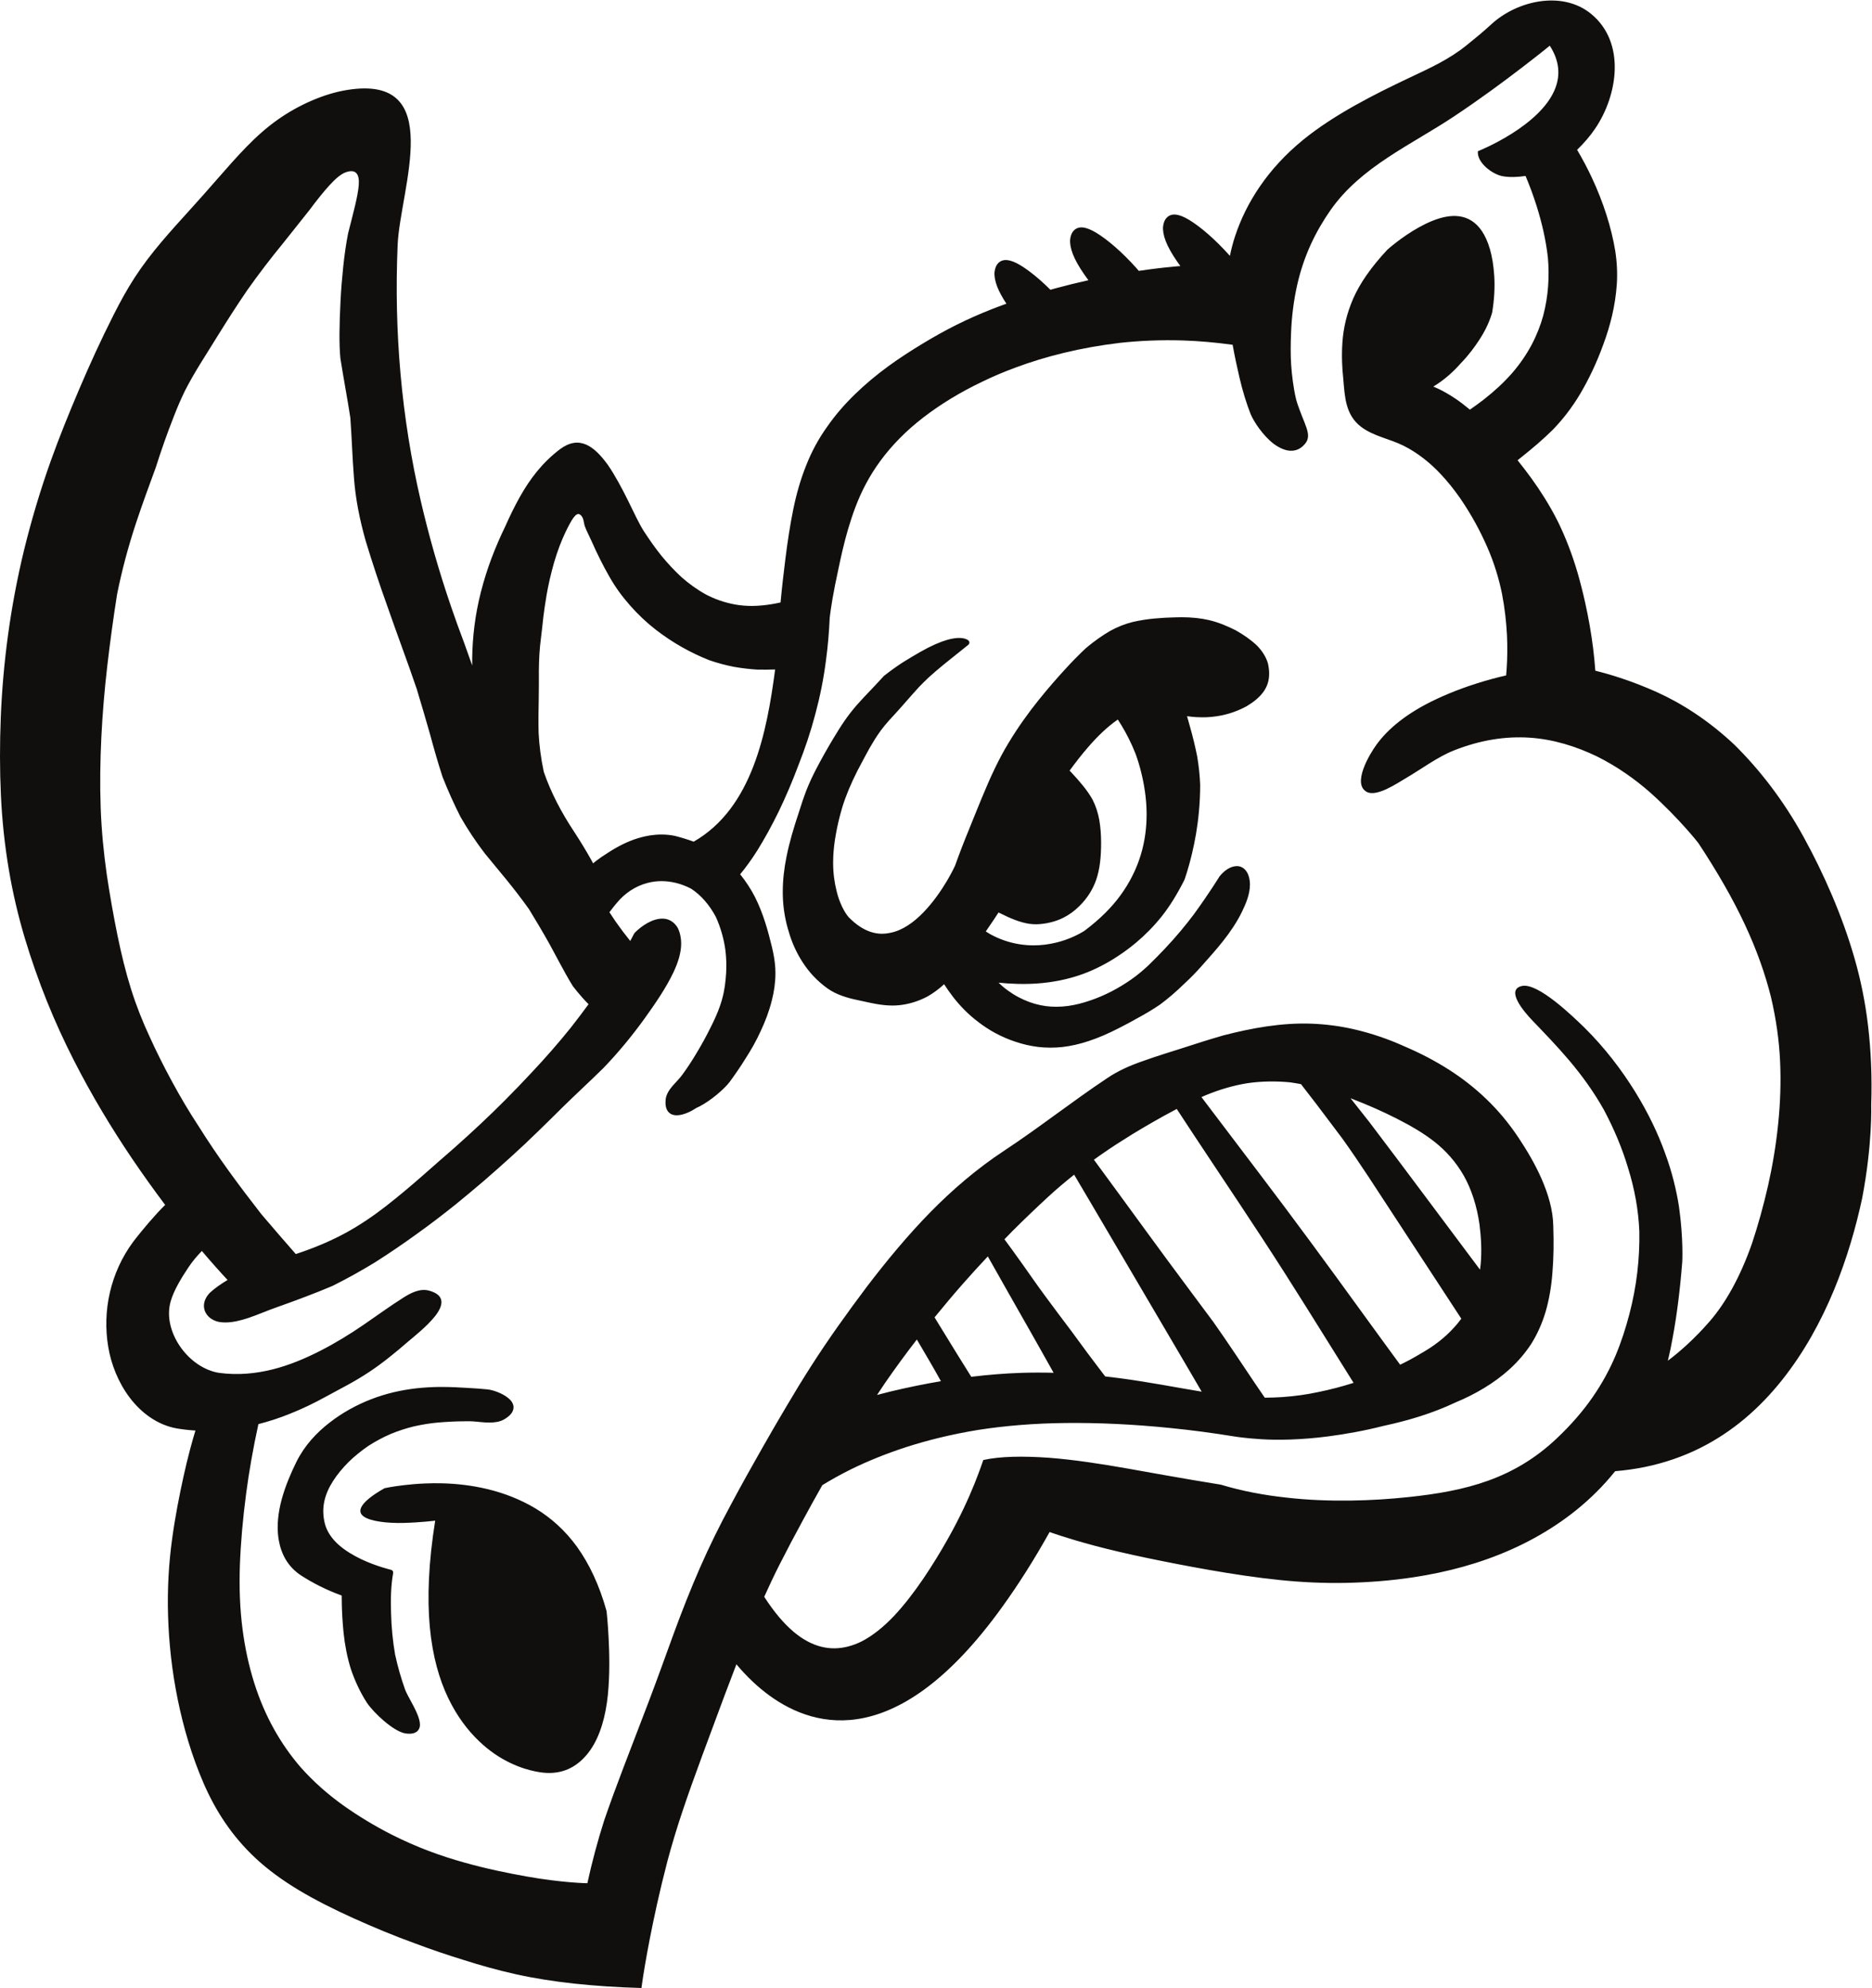 <?xml version="1.0" encoding="UTF-8" standalone="no"?>
<!-- Created with Inkscape (http://www.inkscape.org/) -->

<svg
   version="1.1"
   id="svg2"
   width="439.587"
   height="466.667"
   viewBox="0 0 439.587 466.667"
   sodipodi:docname="rhino_005.eps"
   xmlns:inkscape="http://www.inkscape.org/namespaces/inkscape"
   xmlns:sodipodi="http://sodipodi.sourceforge.net/DTD/sodipodi-0.dtd"
   xmlns="http://www.w3.org/2000/svg"
   xmlns:svg="http://www.w3.org/2000/svg">
  <defs
     id="defs6" />
  <sodipodi:namedview
     id="namedview4"
     pagecolor="#ffffff"
     bordercolor="#000000"
     borderopacity="0.25"
     inkscape:showpageshadow="2"
     inkscape:pageopacity="0.0"
     inkscape:pagecheckerboard="0"
     inkscape:deskcolor="#d1d1d1" />
  <g
     id="g8"
     inkscape:groupmode="layer"
     inkscape:label="ink_ext_XXXXXX"
     transform="matrix(1.333,0,0,-1.333,0,466.667)">
    <g
       id="g10"
       transform="scale(0.1)">
      <path
         d="m 1068.53,663.777 c -12.83,46.067 -30.57,83.098 -51.78,112.766 -21.328,29.617 -46.555,51.77 -73.727,68.152 -27.386,16.352 -56.082,27.035 -84.023,33.801 -27.949,6.746 -55.148,9.602 -79.559,10.266 -10.855,0.293 -21.171,0.156 -30.902,-0.266 -14.031,-0.598 -26.82,-1.758 -37.562,-3.035 -21.266,-2.512 -33.551,-5.324 -33.551,-5.324 -11.649,-6.582 -20.406,-12.422 -26.789,-17.617 -6.383,-5.176 -10.574,-9.739 -13.035,-13.75 -4.922,-8.04 -3.055,-13.985 3.062,-18.399 6.121,-4.414 16.57,-7.336 28.926,-9.199 12.469,-1.863 27.086,-2.527 41.648,-2.18 14.606,0.371 28.45,1.379 38.625,2.278 10.18,0.918 16.77,1.738 16.77,1.738 -5.965,-37.254 -9.516,-71.399 -10.985,-102.688 -1.468,-31.277 -0.863,-59.636 1.571,-85.203 4.855,-51.152 16.66,-91.758 32.219,-124.226 15.566,-32.493 34.632,-57.192 54.136,-75.879 18.926,-18.274 38.297,-30.547 55.692,-38.813 34.484,-16.57 62.882,-17.383 62.882,-17.383 34.258,-1.812 59.492,14.375 77.512,39.856 17.96,25.613 27.45,60.93 31.12,97.305 3.66,36.386 2.74,73.398 1.31,101.257 -1.43,27.864 -3.56,46.543 -3.56,46.543 z M 695.977,587.402 c -4,22.793 -6.457,47.625 -7.075,72.539 -0.25,6.25 -0.371,12.422 -0.371,18.504 0,6.106 0.102,12.102 0.391,17.993 0.535,11.816 1.687,23.218 3.652,34.375 0.43,2.578 -1.222,5.093 -3.781,5.671 -0.059,0 -25.309,5.801 -52.801,18.789 -13.758,6.602 -28.008,15.059 -39.683,25.403 -11.657,10.554 -20.586,23.094 -24.153,37.508 -1.812,7.382 -2.679,14.519 -2.679,21.433 0,5.942 0.617,11.711 1.832,17.309 2.601,12.293 7.879,24.148 15.242,35.633 7.344,11.562 16.668,22.8 27.332,33.504 10.558,10.39 22.504,20.011 35.125,28.664 12.562,8.086 25.93,15.207 39.375,20.996 13.41,5.527 26.961,9.863 39.914,13.086 15.508,3.574 30.109,5.769 42.367,6.894 16.934,1.453 33.988,2.324 50.16,2.324 1.36,0 2.637,0 3.86,-0.019 1.046,0.019 1.734,0.066 2.367,0.066 7.652,0 17.929,-1.531 28.121,-2.136 2.305,-0.118 4.594,-0.184 6.887,-0.184 8.925,0.016 17.984,1.07 25.8,5.476 10.891,6.29 16.688,13.25 16.789,21.32 -0.082,7.1 -4.515,12.48 -9.691,16.63 -10.785,8.74 -27.187,14.01 -36.305,14.99 -9.8,0.95 -21.757,1.92 -35.804,2.65 -13.676,0.91 -29.375,1.66 -46.246,1.66 -1.344,0 -2.747,0.03 -4.223,-0.01 -12.402,-0.22 -25.359,-0.94 -38.574,-2.36 -13.328,-1.54 -26.875,-3.82 -40.325,-6.96 -13.468,-3.23 -26.777,-7.31 -39.726,-12.34 -12.934,-5.04 -25.613,-10.96 -37.871,-17.79 -12.293,-6.89 -24.172,-14.68 -35.473,-23.512 -11.41,-8.797 -22.195,-18.731 -32.055,-29.988 -9.878,-11.321 -18.71,-24.114 -26.05,-38.672 -4.766,-9.668 -9.594,-20.239 -14.047,-31.157 -4.457,-11.003 -8.539,-22.539 -11.778,-34.351 -3.257,-11.828 -5.656,-24.043 -6.707,-36.32 -0.386,-4.524 -0.593,-9.043 -0.593,-13.555 0,-7.805 0.593,-15.574 1.98,-23.25 2.141,-12.082 6.184,-23.781 12.602,-34.426 6.453,-10.535 15.324,-19.91 26.937,-27.527 9.551,-6.067 20.852,-12.727 33.477,-18.977 11.617,-5.73 24.324,-11.308 37.762,-16.133 v -1.172 c 0,-3.371 0.042,-8.464 0.21,-14.98 0.309,-12.41 1.071,-30.012 3.196,-50.359 2.144,-20.239 6.187,-42.168 12.953,-63.555 7.156,-20.918 16.543,-40.93 28.113,-58.852 11.86,-17.488 46.016,-49.91 67.305,-53.828 2.703,-0.398 5.176,-0.593 7.441,-0.593 3.981,0 7.43,0.632 10.356,2.011 l -2.102,4.461 2.168,-4.441 c 5.75,2.644 8.41,8.719 8.227,14.179 -0.473,19.239 -21.657,47.762 -26.813,63.29 -6.25,17.804 -12.293,38.019 -17.015,60.089 z M 3290.82,1694.06 c -4.94,42.23 -13.11,81.79 -23.98,119.58 -10.87,37.79 -24.24,74.42 -39.43,110.19 -15.18,35.74 -32.11,70.33 -50.31,103.4 -18.19,33.08 -37.96,63.08 -58.51,90.1 -20.57,27.02 -41.94,51.07 -63.48,72.26 -44.87,42.22 -92.41,72.64 -136.43,92.48 -43.54,19.51 -81.26,31.02 -108.36,37.7 -1,13.63 -2.29,26.89 -3.93,39.91 -3.32,26.57 -8.02,53.18 -13.93,79.84 -3.94,17.78 -8.43,35.5 -13.4,52.77 -4.96,16.9 -10.36,32.73 -16.12,47.59 -5.76,14.87 -11.89,28.87 -18.29,41.96 -7.62,15.24 -15.59,29.17 -23.77,42.31 -14.59,23.46 -30.43,44.95 -47.49,66.24 2.98,2.36 6.01,4.81 9.17,7.38 16.36,13.11 34.73,28.38 52.7,46.18 17.25,17.77 33.88,38.85 48.67,63.84 14.75,25.01 28.69,53.95 40.37,86.22 12.06,32.37 21.2,67.7 23.84,105.85 1.32,19.09 0.4,38.84 -2.73,59.27 -3.41,20.44 -8.52,41.55 -15.44,63.27 -6.93,21.72 -15.61,44.02 -26.38,66.9 -7.35,15.63 -15.8,31.56 -25.38,47.77 12.17,11.63 23.01,24.37 31.84,37.36 39.43,58.01 54.83,151.14 -7.2,202.03 -50.55,41.48 -130.32,23.63 -176.01,-18.6 -14.57,-13.48 -29.88,-25.84 -43.17,-36.59 -31.09,-25.14 -64.31,-40.06 -100.21,-57.01 -62.87,-29.69 -133.04,-65.16 -187.36,-109.23 -16.12,-13.08 -30.45,-26.61 -43.16,-40.43 -12.73,-13.83 -23.88,-27.95 -33.67,-42.22 -19.58,-28.53 -33.66,-57.75 -43.37,-86.89 -3.92,-11.76 -6.88,-23.51 -9.32,-35.24 -0.33,0.36 -0.61,0.73 -0.94,1.1 -6.23,6.96 -12.51,13.57 -18.76,19.78 -6.27,6.22 -12.5,12.03 -18.65,17.41 -12.25,10.67 -23.75,19.25 -33.61,25.23 -9.07,5.43 -16.87,8.5 -23.24,9.19 -6.21,0.58 -11.38,-0.97 -15.33,-4.7 -3.97,-3.72 -6.4,-9.23 -7.17,-16.17 -0.66,-7.02 0.77,-15.76 4.75,-26.11 4,-10.38 11.06,-22.73 20.26,-36.02 1.74,-2.5 3.59,-5.03 5.45,-7.57 -4.09,-0.34 -8.1,-0.66 -12.32,-1.06 -19.1,-1.81 -39.6,-4.3 -60.95,-7.46 -1.39,1.62 -2.67,3.23 -4.13,4.84 -6.21,6.97 -12.49,13.58 -18.75,19.79 -6.26,6.21 -12.51,12.03 -18.64,17.4 -12.25,10.68 -23.75,19.26 -33.62,25.24 -9.07,5.42 -16.87,8.49 -23.23,9.19 -6.22,0.57 -11.38,-0.98 -15.32,-4.71 -3.97,-3.72 -6.41,-9.23 -7.18,-16.17 -0.65,-7.02 0.78,-15.76 4.75,-26.11 3.98,-10.38 11.05,-22.73 20.26,-36.01 2.27,-3.27 4.64,-6.59 7.13,-9.92 -18.75,-4.17 -37.83,-8.83 -57.11,-14.05 -3.26,-0.89 -6.54,-1.86 -9.81,-2.78 -0.15,0.15 -0.29,0.3 -0.43,0.45 -6.27,6.22 -12.51,12.03 -18.64,17.4 -12.25,10.69 -23.75,19.26 -33.63,25.24 -9.07,5.43 -16.86,8.5 -23.24,9.19 -6.2,0.57 -11.37,-0.97 -15.32,-4.71 -3.96,-3.71 -6.4,-9.22 -7.17,-16.17 -0.64,-7.02 0.77,-15.75 4.75,-26.1 3.36,-8.74 8.99,-18.91 16.15,-29.82 -8.73,-3.14 -17.45,-6.38 -26.15,-9.81 -20.59,-8.12 -41.04,-17.09 -61.13,-27.1 -20.12,-10.02 -39.94,-21.1 -60.02,-33.24 -20.09,-12.15 -40.85,-25.43 -61.14,-40.27 -20.29,-14.82 -39.84,-31.09 -58.11,-48.8 -18.29,-17.73 -35.05,-36.94 -49.5,-57.86 -14.85,-20.72 -27.09,-43.25 -36.62,-67.57 -9.79,-24.23 -17.2,-50.12 -22.8,-77.57 -5.6,-27.45 -10.01,-56.29 -13.78,-86.54 -3.07,-24.66 -6.13,-50.37 -8.62,-77.36 -5.53,-1.21 -10.97,-2.29 -16.27,-3.14 -11.7,-1.9 -22.84,-2.86 -33.4,-3.01 -10.58,-0.02 -20.62,0.78 -30.23,2.53 -9.57,1.75 -18.57,4.11 -27.09,7.06 -8.46,2.92 -16.56,6.48 -24.28,10.51 -15.73,8.61 -30.04,19.02 -43.14,30.55 -13.05,12.04 -24.79,24.79 -35.65,38 -11.04,13.76 -21.06,28.09 -31,43.38 -8.03,12.54 -16.92,31.75 -27.63,53.52 -5.35,10.85 -11.21,22.19 -17.25,33.02 -6.04,10.82 -12.13,20.95 -18.39,30 -12.31,16.95 -25.02,30.13 -38.76,35.84 -13.74,5.73 -28.65,4.12 -45.586,-8.48 -15.211,-11.54 -28.461,-24.49 -40.004,-38.59 -11.57,-14.12 -21.688,-29.43 -30.785,-45.7 -9.086,-16.27 -17.547,-33.58 -25.528,-51.64 -8.89,-18.22 -17.089,-37.15 -24.375,-56.56 -7.285,-19.4 -13.496,-39.22 -18.554,-59.12 -5.067,-19.91 -8.832,-39.83 -11.321,-59.52 -2.5,-19.7 -3.73,-39.13 -3.98,-58.1 -0.047,-3.92 0.055,-7.75 0.062,-11.64 -4.664,13.05 -9.277,26.03 -13.812,38.83 -8.274,21.86 -16.098,43.46 -23.418,64.85 -21.977,64.16 -39.453,126.27 -53.281,185.72 -34.461,148.19 -47.325,299.29 -40.871,451.21 4.171,98.22 87.097,301.3 -88.821,273 -20.781,-3.34 -41.578,-9.79 -62.265,-18.67 -20.703,-8.89 -41.254,-20.25 -60.657,-34.02 -19.398,-13.75 -37.543,-29.96 -54.73,-47.68 -17.18,-17.71 -33.887,-36.63 -50.535,-55.72 -16.653,-19.1 -33.528,-38.17 -50.348,-56.66 -16.832,-18.49 -33.215,-36.66 -48.223,-54.37 -17.433,-20.57 -33.449,-41.41 -47.472,-62.98 -14.028,-21.56 -26.063,-43.81 -37.309,-66.01 -22.484,-44.39 -42.437,-88.23 -60.676,-131.08 -18.234,-42.86 -35.125,-84.52 -49.769,-125.45 C 70.57,2636.41 55.156,2584.14 42.559,2532.98 30.133,2481.82 20.82,2431.66 14.121,2382.48 7.426,2333.33 3.285,2285.12 1.387,2237.98 c -1.906,-47.19 -1.859,-93.18 0.219,-137.83 2.086,-44.63 6.77,-87.9 13.793,-129.74 7.031,-41.83 16.582,-82.23 28.164,-121.13 11.688,-38.89 24.879,-76.3 39.27,-112.02 14.399,-35.73 30.039,-69.69 46.406,-101.9 32.727,-64.43 68.121,-122.54 103.434,-174.79 19.84,-29.33 39.465,-56.55 58.269,-81.51 -4.75,-4.68 -9.632,-9.78 -14.457,-15.03 -19.921,-21.67 -38.636,-45.57 -42.046,-50.19 -10.094,-13.68 -18.516,-28.14 -25.317,-43.11 -6.801,-14.96 -11.992,-30.45 -15.613,-46.18 -3.629,-15.71 -5.664,-31.71 -6.125,-47.75 -0.457,-16.04 0.652,-32.13 3.32,-48.01 2.524,-15.16 6.973,-30.88 13.305,-46.1 6.34,-15.24 14.562,-29.96 24.652,-43.25 10.141,-13.31 22.184,-25.21 35.965,-34.58 13.777,-9.38 29.289,-16.247 46.383,-19.38 11.156,-1.886 22.246,-3.125 33.265,-3.8 -5.304,-17.395 -13.277,-45.657 -21.21,-81.922 -6.829,-31.203 -14.309,-68.32 -19.938,-109.543 -5.637,-41.223 -8.547,-86.563 -7.09,-134.192 1.445,-47.625 6.754,-97.46 16.953,-147.429 10.196,-49.973 24.828,-99.981 45.645,-147.989 20.754,-47.792 49.414,-92.761 91.933,-132.351 21.258,-19.797 46.739,-38.43 75.723,-55.899 14.574,-8.742 30.012,-17.167 46.215,-25.441 16.203,-8.281 33.164,-16.406 50.797,-24.309 17.613,-7.898 35.5,-15.671 53.711,-23.164 18.211,-7.488 36.758,-14.656 55.703,-21.48 27.508,-10.355 55.84,-20 85.098,-28.938 C 846.676,39.824 876.734,31.379 908.52,24.285 940.281,17.207 974.395,11.848 1010.95,7.805 1048.13,3.84 1087.66,1.172 1129.98,0 c 0,0 7.02,55.781 27.5,147.961 5.13,23.047 11.22,48.387 18.33,75.723 7.31,27.273 16.02,56.445 26.33,87.195 10.31,30.754 21.91,63.152 34.4,96.992 12.49,33.828 25.59,69.192 39.34,105.93 6.89,18.433 14.05,37.273 21.39,56.277 7.91,-9.492 17.64,-20.183 29.16,-30.984 17.26,-16.172 38.39,-32.461 63.02,-45.024 24.64,-12.547 52.77,-21.355 84.03,-22.605 31.27,-1.231 65.66,5.098 102.8,22.844 18.57,8.867 37.83,20.593 57.72,35.652 19.9,15.059 40.43,33.469 61.54,55.691 23.03,24.25 46.77,53.047 71.16,87.051 13.35,18.535 26.91,38.598 40.66,60.258 13.75,21.668 27.64,44.977 41.64,70.035 0,0 29.46,-10.879 80.39,-24.402 25.49,-6.758 56.29,-14.004 90.74,-21.199 34.43,-7.18 72.21,-14.582 111.76,-21.477 39.52,-6.875 80.83,-13.191 123.33,-17.539 37.26,-3.816 76.01,-5.723 115.6,-4.973 39.77,0.852 79.81,3.938 119.3,9.922 29.64,4.485 58.94,10.61 87.63,18.625 28.68,8.027 56.77,17.942 83.97,30.039 27.21,12.102 53.62,26.387 78.83,43.106 25.23,16.726 49.14,35.91 71.25,57.812 11.72,11.594 22.87,24.004 33.46,37.18 18.06,1.531 35.45,3.953 52.08,7.359 35.37,7.258 67.57,18.559 96.88,33.117 58.66,29.114 106.14,71.214 144.88,119.834 19.37,24.31 36.58,50.19 51.82,76.94 15.22,26.76 28.48,54.39 39.99,82.16 11.48,27.77 21.2,55.7 29.38,82.92 8.18,27.22 14.83,53.75 20.17,78.67 18.3,95.77 15.88,163.99 15.88,163.99 1.66,50.08 -0.5,96.06 -5.52,138.98 z m -2341.761,576.8 c 0.101,9.3 0.175,18.09 0.234,26.4 -0.074,8.08 -0.074,15.8 -0.008,23.12 0.078,10.19 0.406,19.9 0.992,29.32 0.586,9.23 1.489,18.27 2.649,27.33 0.691,6.2 1.453,12.54 2.25,19.09 0.269,2.33 0.957,8.54 1.922,17.65 1.199,9.76 3.023,23.28 5.828,39.66 1.472,8.43 3.367,17.77 5.558,27.51 2.286,9.87 4.864,19.95 7.746,29.94 2.93,9.87 6.192,19.59 9.653,28.81 3.441,8.83 6.898,16.95 10.234,24 3.031,6.24 5.703,11.42 7.993,15.62 2.26,4.15 4.36,7.55 6.35,10.18 3.91,5.15 7.58,7.48 10.69,5.53 7.45,-4.09 7.07,-15.06 8.93,-20.39 1.56,-4.36 3.53,-8.79 5.76,-13.36 2.19,-4.81 4.56,-9.85 7.02,-14.95 2.35,-5.27 4.71,-10.54 7.16,-15.78 2.44,-5.24 5,-10.44 7.61,-15.57 2.54,-5.11 5.16,-10.16 7.87,-15.18 2.69,-5.01 5.46,-9.98 8.28,-14.91 5.15,-9.03 10.72,-17.71 16.76,-26.11 6.1,-8.42 12.71,-16.56 19.6,-24.36 6.89,-7.8 14.07,-15.23 21.49,-22.25 7.42,-7.02 15.08,-13.6 22.93,-19.69 15.69,-12.19 31.69,-22.72 47.57,-31.65 15.87,-8.94 31.63,-16.31 46.88,-22.39 15.03,-5.24 29.84,-9.14 44.12,-11.9 14.28,-2.5 28,-4.03 40.82,-4.82 11.31,-0.23 21.87,-0.1 31.54,0.22 -14.48,-109.47 -39.85,-243.89 -143.5,-303.26 -10.47,3.84 -21.44,7.25 -32.98,10.18 -7.92,1.65 -15.81,2.4 -23.79,2.4 -13.58,0 -27.37,-2.2 -40.87,-6.31 -19.31,-5.86 -37.32,-15.29 -53.63,-25.95 -7.39,-4.56 -14.73,-9.59 -21.63,-14.94 -1.48,-1.15 -2.84,-2.39 -4.28,-3.58 -0.92,1.68 -1.77,3.43 -2.7,5.1 -9.76,17.54 -20.15,34.47 -31.06,51.16 -11.359,17.16 -21.499,34.31 -30.37,51.71 -8.879,17.4 -16.555,35.2 -22.692,53.05 -5.199,23.97 -8.039,46.97 -9.16,68.79 -0.269,10.76 -0.328,21.21 -0.238,31.33 0.086,10.11 0.281,19.9 0.469,29.25 z M 263.555,1675.28 c -12.344,26.49 -23.356,54.13 -32.637,83.58 -9.293,29.46 -17.027,61.12 -23.922,94.64 -6.957,34.18 -13.375,70.08 -18.922,107.37 -5.39,37.92 -9.261,77.19 -10.73,117.82 -1.461,40.63 -0.856,82.1 1.179,123.81 2.04,41.68 5.575,83.65 10.477,125.76 4.891,42.07 10.586,83.99 17.227,125.94 4.183,20.9 9.074,41.91 14.695,62.99 5.621,21.08 11.953,42.24 18.988,63.45 10.789,32.51 22.727,64.97 34.469,96.91 9.621,30.42 19.992,59.86 31.605,89.34 5.727,14.89 12.207,30.24 19.661,45.47 7.953,15.73 17.093,31.53 27.382,48.22 9.629,15.63 20.778,33.31 33.414,53.64 14.204,22.81 30.614,48.62 49.164,75.72 20.223,28.67 41.489,56.23 62.106,81.42 18.027,22.39 34.008,42.85 47.84,60.12 12.902,17.37 24.679,32.02 35.164,43.45 10.465,11.42 19.965,19.53 28.308,22.51 17.637,6.29 24.43,-2.64 22.969,-22.43 -1.5,-19.67 -9.781,-49.55 -18.773,-85.06 -3.567,-18.13 -6.422,-37.93 -8.551,-58.4 -2.133,-20.46 -3.898,-41.51 -4.816,-61.36 -2.071,-40.51 -2.688,-74.92 -0.247,-100.21 5.75,-36.49 12.325,-70.77 17.52,-104.52 2.586,-34.25 3.52,-69.95 6.477,-106.77 2.738,-36.51 9.968,-72.72 20.546,-110.14 11.286,-37.26 24.071,-75.97 38.758,-116.82 7.875,-22.51 16.192,-45.75 24.871,-69.69 8.707,-24.06 17.727,-48.99 26.379,-74.47 7.848,-25.87 15.52,-52.16 23.086,-78.59 6.953,-25.75 14.168,-51.09 22.309,-76.12 9.461,-23.96 19.953,-47.46 31.648,-70.48 13.016,-22.7 27.356,-44.19 42.946,-64.49 12.128,-14.61 24.906,-30.05 38.144,-46.32 13.242,-16.26 26.578,-33.53 39.586,-51.75 11.816,-19.37 24.137,-39.9 36.371,-61.81 5.895,-10.96 11.91,-22.09 18.184,-33.76 3.175,-5.89 6.597,-12.19 10.328,-18.85 3.732,-6.66 7.812,-13.67 12.232,-20.95 5.31,-6.88 10.83,-13.58 16.44,-19.9 3.81,-4.3 7.6,-8.3 11.37,-12.13 -9.5,-12.94 -19.91,-26.74 -31.32,-41.29 -20.914,-26.05 -44.281,-52.86 -69.757,-79.88 -14.453,-15.52 -29.785,-31.48 -46.305,-48.05 -26.414,-26.58 -55.996,-54.34 -88.848,-83.51 -17.953,-15.43 -36.945,-32.4 -57,-49.93 -20.136,-17.62 -41.34,-35.55 -63.644,-52.92 -22.246,-17.33 -45.531,-33.04 -69.86,-46.51 -24.308,-13.17 -49.515,-24.16 -76.066,-33.44 -4.215,-1.47 -8.609,-2.94 -12.941,-4.41 -18.493,21.07 -38.883,44.54 -60.692,70.23 -19.148,24.56 -38.351,49.78 -57.027,75.64 -18.672,25.84 -36.625,52.33 -53.395,79.1 -16.785,25.45 -32.109,51.48 -46.406,77.8 -14.301,26.35 -27.758,52.93 -39.984,80.03 z M 3132.36,1521.23 c -3.77,-37.38 -9.96,-73.74 -17.83,-108.7 -8.05,-35.11 -17.52,-69.33 -28.06,-100.94 -10.33,-29.61 -22.09,-56.1 -34.69,-79.07 -12.6,-22.96 -26.02,-42.39 -39.6,-58.08 -27.13,-31.33 -53.26,-54 -72.62,-68.69 -0.49,-0.36 -0.93,-0.67 -1.41,-1.03 3.17,13.34 6.11,26.97 8.59,41.26 7.33,39.58 12.85,83.61 16.73,132.91 0,0 2.32,39.67 -5.84,97.69 -4.52,28.35 -12.13,60.53 -24.58,93.99 -12.25,34.07 -29.35,70.19 -52.62,107.8 -23.76,38.35 -53.3,77.37 -90.12,113.71 -19.49,18.77 -81.17,78.9 -109.39,72.45 -29.49,-6.75 4.4,-45.9 17.92,-60.07 21.34,-22.34 43.73,-45.27 65.59,-71.13 21.86,-25.84 42.71,-54.35 60.95,-86.76 17.38,-32.62 32.23,-67.34 42.99,-103.67 10.88,-35.15 17.93,-72.12 19.49,-110.67 0.87,-47.67 -4.72,-96.72 -17.52,-145.51 -6.41,-24.41 -14.13,-48.67 -24.33,-72.92 -10.18,-24.2 -23.39,-48.66 -40.28,-73.12 -16.82,-24.35 -37.81,-48.715 -63.47,-72.953 -75.48,-71.332 -159.82,-92.539 -260.46,-103.137 -32.19,-3.457 -66.9,-5.762 -103.12,-6.223 -35.89,-0.457 -74,0.813 -112.82,5.278 -38.63,4.175 -77.43,11.328 -115.13,22.722 0,0 -18.94,3.203 -48.82,8.086 -29.89,4.988 -70.53,12.344 -114.89,20.215 -22.18,3.937 -45.54,7.805 -69.11,11.172 -23.58,3.371 -47.25,6.172 -69.98,7.937 -45.31,3.188 -86.35,2.668 -115.78,-3.98 0,0 -5.33,-16.391 -15.49,-41.777 -10.18,-25.403 -25.75,-59.551 -45.87,-95.2 -13.27,-23.765 -28.33,-48.465 -44.47,-72.195 -16.14,-23.723 -33.48,-46.309 -51.57,-65.598 -18.3,-19.136 -37.52,-34.859 -57.51,-44.961 -30.34,-14.793 -62.36,-17.007 -94.92,0.508 -16.36,8.75 -33.03,22.668 -49.9,42.617 -8.69,10.278 -17.44,22.2 -26.17,35.727 8.43,18.687 17.21,37.422 26.72,56.187 13.34,26.313 27.3,52.754 41.76,79.258 10.95,20.317 22.3,40.715 33.86,61.157 15.22,9.343 32.23,18.906 51.37,28.347 27.82,13.567 60.13,26.961 97.29,38.965 37.39,11.992 79.29,22.383 125.99,29.988 46.57,7.239 97.81,11.606 154.14,12.18 56.31,0.586 117.72,-2.09 184.62,-8.887 35.96,-3.593 73.51,-8.508 112.73,-14.883 0,0 17.61,-3 46.96,-4.812 14.68,-0.91 32.33,-1.203 52.12,-0.512 20.02,0.715 42.35,2.414 65.91,5.5 30.98,4.055 64.05,9.934 96.95,18.367 22.02,4.747 43.92,10.327 65.19,17.117 21.14,6.78 42.02,14.77 62.36,24.37 17.06,7.06 33.75,15.35 49.83,25.08 16.15,9.72 31.45,20.91 45.62,33.74 14.16,12.99 26.99,27.76 37.93,44.5 10.43,16.74 18.89,35.45 25.14,56.28 6.08,20.91 10.15,43.95 12.03,69.16 2.09,25.21 2.52,52.58 1.47,82.25 -0.47,27.32 -8.74,55.34 -20.36,82.13 -11.72,26.86 -26.84,51.93 -40.72,72.79 -16.91,25.41 -35.7,47.94 -56.21,67.67 -20.51,19.75 -42.79,37.22 -66.9,52.57 -24.11,15.34 -50.09,28.94 -78.03,40.82 -27.93,12.63 -57.97,23.1 -90.18,30.39 -23.51,5.32 -48.32,8.63 -73.88,9.57 -25.53,0.95 -51.76,-0.94 -77.92,-4.71 -26.06,-3.77 -51.91,-9.46 -76.99,-15.96 -25.08,-7.22 -49.54,-15.03 -72.98,-22.66 -22.03,-7.07 -45.3,-14.05 -67.89,-22.25 -22.6,-7.72 -44.52,-17.28 -63.88,-30.46 -30.6,-20.37 -60.73,-42.23 -90.82,-64.08 -30.09,-21.86 -59.9,-43.39 -90.2,-63.36 -48.85,-32.23 -91.6,-68.98 -130.99,-109.17 -19.7,-20.11 -38.56,-41.08 -56.92,-62.79 -18.37,-21.7 -36.25,-44.13 -53.85,-67.16 -17.43,-23.23 -34.57,-46.51 -51.1,-69.92 -16.54,-23.42 -32.47,-46.96 -47.59,-70.59 -15.14,-23.65 -29.64,-47.37 -43.71,-71.31 -14.25,-23.919 -28.2,-48.048 -42.14,-72.513 -18.6,-32.644 -37.35,-66.121 -55.75,-100.691 -19.18,-35.383 -37.39,-72.234 -54.15,-110.449 -16.74,-38.203 -32.1,-77.461 -46.63,-116.992 -14.4,-39.551 -28.57,-79.036 -43.46,-118.243 -14.9,-39.211 -29.95,-78.105 -44.74,-116.789 -11.84,-30.933 -23.21,-61.863 -33.84,-92.73 -11.84,-37.121 -21.69,-74.172 -29.7,-110.871 0,0 -10.91,0.144 -29.81,1.711 -18.9,1.57 -45.806,4.57 -77.806,10.281 -16.004,2.844 -33.317,6.199 -51.621,10.176 -18.301,3.972 -37.606,8.633 -57.586,14.277 -20.246,5.613 -41.27,12.313 -62.727,20.43 -21.453,8.117 -43.34,17.722 -65.301,28.781 -14.605,7.437 -29.152,15.484 -43.476,24.141 -14.328,8.64 -28.434,17.839 -42.156,27.625 -13.539,9.699 -26.586,20.078 -39.082,31.218 -12.493,11.157 -24.426,23.071 -35.743,35.793 -35.058,40.762 -63.047,89.61 -81.527,148.235 -9.266,29.324 -16.316,61.062 -20.711,95.425 -4.394,34.36 -5.976,71.333 -4.609,111.067 1.449,39.746 5.097,82.273 11.133,127.805 5.078,38.296 12.148,78.855 21.503,121.531 19.063,4.902 37.872,11.032 56.282,18.542 21.07,8.39 41.765,18.35 62.16,29.58 13.164,7.06 26.305,14.1 39.32,21.23 12.985,7.12 25.586,14.63 37.672,22.67 12.078,8.03 23.734,16.62 35.094,25.67 11.351,9.05 22.562,18.34 33.594,28 9.433,7.99 32.746,26.35 47.132,44.46 14.399,18.37 18.778,36.98 -10.746,44.98 -16.004,4.34 -32.277,-4.19 -45.402,-12.57 -11.211,-7.1 -22.613,-14.82 -34.211,-22.86 -11.59,-8.01 -23.371,-16.35 -35.445,-24.68 -12.094,-8.26 -24.528,-16.37 -37.274,-24.05 -12.754,-7.69 -25.804,-15.03 -39.148,-21.84 -13.356,-6.82 -26.985,-13.16 -40.965,-18.71 -13.988,-5.58 -28.328,-10.37 -43.094,-14.07 -14.789,-3.7 -29.98,-6.3 -45.601,-7.47 -15.625,-1.18 -31.668,-0.87 -48.176,1.32 -13.117,1.97 -26.039,7.35 -37.77,15.23 -11.722,7.89 -22.265,18.33 -30.66,30.24 -16.781,23.9 -24.965,53.39 -17.387,80.31 5.633,20.04 19.84,42.76 31.219,59.86 6.981,10.47 15,20.1 23.809,29.06 17.328,-20.47 32.687,-37.56 45.281,-51.06 -11.004,-6.56 -21.496,-13.8 -30.68,-22.03 -7.445,-7.53 -10.98,-15.66 -10.957,-23.44 0.039,-14.52 11.899,-25.77 27.149,-28.51 3.554,-0.58 7.07,-0.83 10.633,-0.83 13.062,0.02 26.66,3.37 40.253,7.85 17.567,5.93 34.918,13.63 49.946,18.81 17.742,6.24 35.121,12.62 51.664,18.94 16.562,6.31 32.035,12.42 46.758,18.72 25.371,12.59 50.414,26.58 75.195,41.66 25.242,16.07 50.148,33 74.387,50.62 23.785,16.99 46.664,34.58 68.64,52.22 16.453,13.46 32.77,27.08 49.024,40.93 16.394,14.27 32.527,28.56 48.226,42.79 15.723,14.23 30.934,28.56 45.938,43.2 15.195,14.74 30.316,29.6 45.367,44.58 22.762,22.29 46.692,44.25 70.782,67.96 12.55,13.13 24.89,26.85 37.06,41.49 12.17,14.65 24.13,30.08 35.64,46.09 17.23,24 37.53,53.34 50.35,80.56 8.16,17.33 13.66,34.36 13.68,50.92 0,9.44 -1.84,18.71 -6,27.52 -6.8,11.47 -17.09,16.44 -27.35,16.29 -18.17,-0.2 -36.47,-12.86 -48.62,-25.08 l -0.83,-1.17 -6.88,-13.11 c -8.86,10.93 -17.33,22.11 -25.35,33.57 -3.9,5.67 -7.56,11.35 -11.35,17.03 5.64,7.65 10.89,14.09 12.96,16.37 13.5,16.41 32.16,29.64 54.53,35.32 7.65,2.03 15.78,3.09 24.24,3.09 16.57,0 34.36,-4.07 51.94,-13.17 17.65,-11.4 32.65,-28.86 43.7,-49.65 8.92,-19.45 14.28,-39.64 16.85,-58.26 1.16,-9.44 1.73,-18.91 1.73,-28.27 0,-7.75 -0.41,-15.45 -1.2,-23.04 -1.36,-16.26 -4.6,-32.07 -10.1,-47.7 -4.07,-11.8 -9.99,-25.08 -17.17,-39.04 -7.15,-14.49 -15.02,-28.75 -23.43,-42.72 -8.24,-14.03 -17.03,-27.31 -25.62,-39.06 -9.25,-13.03 -26.36,-24.83 -29.29,-42.47 -0.27,-2.32 -0.39,-4.38 -0.39,-6.33 0,-7.14 1.67,-12.95 5.4,-17.04 3.69,-4.06 8.94,-5.65 14.33,-5.65 6.63,0.01 13.73,2.19 21.02,5.39 4.63,2.05 9.33,4.78 13.95,7.81 1.47,0.63 2.95,1.31 4.43,2.04 21.21,10.63 45.47,32.22 53.98,43.63 8.56,11.7 18.41,25.73 28,41.26 9.59,14.88 18.85,31.04 26.56,48.11 7.94,16.77 14.86,34.88 19.6,53.78 4.03,15.72 6.41,31.91 6.41,48.24 0,3.24 -0.08,6.48 -0.26,9.69 l -4.94,-0.28 4.91,0.34 c -0.79,11.69 -2.8,23.74 -6.04,37.07 -6.6,27.03 -14.84,57.92 -29.72,87.33 -6.89,13.55 -15.63,27.03 -26.11,40.03 10.04,12.07 20.33,26.22 30.59,42.57 12.43,20.01 25.12,42.93 37.52,68.39 12.33,25.55 24.15,53.19 34.89,82.01 11,27.77 20.94,57.15 29.14,88.05 8.3,30.75 14.91,62.92 19.12,96.34 3.26,24.05 5.35,48.65 6.47,73.66 0,0 2.28,22.48 9.4,58.06 3.8,17.67 7.88,38.85 13.39,62.22 5.52,23.37 12.61,49.02 22.69,75.66 10.08,26.65 24.03,54.18 43.8,81.06 19.78,26.88 45.1,52.96 75.72,76.48 30.63,23.52 65.15,44.54 102.88,62.51 18.68,9.12 38.51,17.66 59.71,25.4 26.41,9.89 54.9,18.61 85.58,26 30.66,7.38 63.44,13.34 98.53,17.49 34.95,3.75 72.16,5.44 111.78,4.14 27.52,-0.9 56.33,-3.5 86.36,-7.58 3.57,-19.9 7.71,-39.31 12.04,-57.76 5.74,-24.47 12.54,-46.21 19.51,-63.91 5.75,-13.9 21.81,-38.04 40.37,-52.42 9.24,-6.84 19.08,-11.72 28.62,-12.45 9.54,-0.73 18.71,2.57 26.2,11.25 1.35,1.56 2.41,2.99 3.26,4.44 2.86,4.78 3.38,10.02 2.45,15.58 -0.94,5.62 -3.2,11.84 -5.85,18.6 -2.68,6.75 -5.72,14.12 -8.44,21.52 -2.78,7.25 -5.26,14.45 -6.78,20.87 -2.3,9.93 -4,20.05 -5.33,29.96 -1.33,9.91 -2.33,19.49 -2.95,28.92 -1.24,18.81 -0.89,37.39 -0.24,55.09 0.56,15.33 1.79,30.12 3.6,44.33 1.82,14.21 4.23,27.84 7.15,40.9 5.86,26.11 14.2,50.21 24.27,72.22 10.17,22.13 22.11,42.18 34.52,59.95 53.59,76.6 141.7,114.66 217.23,164.85 22.78,15.13 44.71,30.5 64.79,45.03 20.1,14.54 38.33,28.25 53.72,40.06 30.99,23.63 50.54,39.67 50.54,39.67 17.41,-26.94 18.41,-52.04 9.89,-74.53 -6.37,-16.86 -18.1,-32.25 -32.08,-45.86 -14,-13.59 -30.27,-25.41 -45.74,-35.11 -30.94,-19.39 -58.7,-30.34 -58.7,-30.34 -1.92,-20.31 25.56,-40.67 43.4,-43.96 12.55,-2.32 26.94,-1.65 40.54,0.44 6.09,-14.34 13.26,-32.87 20,-54.5 8.13,-26.04 15.67,-56.51 19.36,-89.24 2.86,-32.65 0.98,-67.47 -8.24,-102.36 -4.8,-17.45 -11.68,-34.86 -20.79,-52 -9.19,-17.09 -20.66,-33.79 -34.66,-49.88 -14.16,-15.98 -30.75,-31.43 -49.91,-46.29 -7.53,-5.84 -15.52,-11.6 -23.8,-17.32 -9.36,7.84 -17.88,14.31 -25.08,19.13 -24.35,16.3 -39.4,21.45 -39.4,21.45 20.24,12.19 36.02,26.96 48.99,41.67 13.38,13.8 23.86,28.09 32.28,41 16.98,25.56 22.5,48.11 22.5,48.11 3.79,23.18 4.82,44.57 3.67,63.6 -1.25,18.99 -3.88,34.78 -7.69,47.83 -7.64,26.1 -19.19,41.73 -32.75,50.15 -13.59,8.44 -29.18,9.64 -45,6.68 -15.84,-2.97 -32.29,-10.19 -47.66,-18.75 -30.76,-17.11 -55.27,-39.2 -55.27,-39.2 -14.09,-15.08 -26.21,-29.87 -36.27,-44.26 -10.06,-14.38 -17.99,-28.35 -23.91,-41.81 -11.73,-27.05 -17.23,-52.66 -18.93,-76.43 -0.85,-11.88 -1,-23.3 -0.69,-34.18 0.32,-10.88 1.11,-21.22 2.19,-30.94 0.66,-7.88 1.24,-15.8 2.15,-23.59 0.92,-7.78 2.17,-15.4 4.2,-22.62 2.05,-7.22 4.86,-14.08 8.84,-20.46 3.99,-6.4 9.15,-12.27 15.93,-17.45 22.15,-16.89 50.79,-21.25 75.31,-33.57 24.43,-12.27 46.5,-29.91 65.14,-49.8 12.61,-13.45 23.85,-27.58 33.97,-42.07 10.07,-14.65 19.16,-29.47 27.19,-44.07 8.05,-14.66 15.07,-29.13 21.3,-43.42 11.95,-27.34 20.14,-54.89 25.54,-81.16 4.95,-25.57 7.54,-50.05 8.74,-72.35 1.11,-21.95 0.61,-41.78 -0.44,-58.54 -0.28,-4.57 -0.63,-8.85 -0.99,-12.95 -8.93,-2.03 -17.57,-4.16 -25.79,-6.42 -37.74,-10.34 -69.02,-22.24 -95.91,-34.73 -53.73,-24.98 -87.12,-53.61 -106.91,-81.04 -11.79,-16.15 -43.48,-68.82 -16.79,-83.02 17.4,-9.24 53.5,15.32 68.13,23.89 28.46,16.68 56.61,37.89 85.16,49.18 47.47,18.79 91.77,25.22 133.57,22.49 41.8,-2.74 81.91,-15.42 118.34,-32.9 36.13,-17.95 68.02,-40.82 94.1,-63.78 51.86,-46.49 84.66,-88.85 84.66,-88.85 33.18,-50.21 60.79,-98.15 81.94,-143.43 21.18,-45.29 35.96,-87.65 45.98,-127.61 9.31,-39.6 14.46,-77.23 16.1,-113.4 1.67,-36.7 0.37,-73.28 -3.42,-110.61 z m -813.94,36.03 c 11.6,-15.33 27.83,-36.84 46.38,-61.5 15.45,-21.63 30.88,-44.31 45.81,-66.97 14.66,-22.4 30.37,-46.4 46.14,-70.49 31.53,-48.19 63.07,-96.42 86.6,-132.4 13.4,-20.48 24.07,-36.8 30.9,-47.24 -4.08,-5.52 -8.44,-10.95 -13.41,-16.18 -15.29,-16.91 -34.71,-32.21 -58.5,-45.49 -11.14,-6.79 -23.08,-13.27 -35.85,-19.37 -17.21,23.45 -41.65,56.88 -69.7,95.57 -27.36,37.74 -58.11,80.06 -88.91,121.75 -30.78,41.73 -61.62,82.79 -89.06,118.97 -35.71,47.06 -77.44,102.13 -102.34,134.98 2.43,1.04 4.85,2.17 7.28,3.18 24.44,10.13 49.09,17.32 73.85,21.33 24.77,3.51 49.71,3.86 74.9,1.49 6.41,-0.87 12.85,-1.99 19.31,-3.21 10.56,-13.57 21.54,-27.73 26.6,-34.42 z m 60.75,9.53 c 1.17,-0.48 2.38,-0.84 3.55,-1.32 27.13,-10.49 53.46,-22.06 77.92,-34.55 24.47,-12.48 47.1,-25.46 67,-41.22 19.89,-15.76 37.06,-34.99 50.93,-59.1 13.38,-23.82 23.12,-52.89 27.86,-86.9 2.71,-21.73 4.04,-45.51 1.96,-69.08 -0.28,-3.21 -0.73,-6.44 -1.16,-9.66 -25.86,34.57 -56.86,76.02 -88,117.65 -9.62,12.85 -19.22,25.67 -28.66,38.27 -9.44,12.6 -18.69,24.97 -27.64,36.91 -17.91,23.88 -34.97,46.53 -50.75,67.22 -12.22,15.52 -23.47,29.75 -33.01,41.78 z m -235.11,-126.33 c 24.36,-36.53 51.76,-77.67 79.08,-119.44 27.31,-41.75 54.48,-84.37 78.57,-122.89 42.44,-67.88 75.49,-120.79 82.77,-132.45 -19.38,-6.2 -40.24,-11.79 -63.07,-16.39 -19.32,-4.15 -40.26,-7.14 -62.8,-8.68 -9.83,-0.66 -20.05,-1 -30.57,-1.08 -4.85,7.06 -10.93,15.97 -18.19,26.7 -9.97,14.75 -21.93,32.72 -34.43,51.38 -12.52,18.66 -25.12,37.09 -37.93,55.23 -12.49,16.96 -25.59,34.42 -38.97,52.35 -13.38,17.92 -27.06,36.33 -40.61,54.72 -27.09,36.77 -53.81,73.39 -77.5,105.87 -20.62,28.2 -39.07,53.38 -53.37,72.85 16.76,12.05 33.82,23.69 51.43,34.62 23.54,15.13 47.66,29.05 71.99,42.63 7.49,4.18 15,8.2 22.51,12.14 14.92,-22.79 40.58,-61.81 71.09,-107.56 z m -149.38,-182.11 c 24.82,-42.22 49.85,-84.72 72.14,-122.7 11.13,-18.97 21.59,-36.76 30.97,-52.75 6.98,-11.92 13.38,-22.9 19.1,-32.74 -23.56,3.86 -47.14,8.18 -71.42,12.37 -23.77,4.11 -48.2,8.08 -73.85,11.46 -8.08,1.06 -16.34,2.05 -24.67,2.99 -1.52,1.97 -3.08,4 -4.74,6.16 -8.03,10.52 -17.09,22.5 -26.32,34.87 -9.21,12.35 -18.59,25.17 -28.06,38.18 -15.94,21.32 -31.88,42.1 -46.08,61.63 -14.08,18.94 -27.35,38.2 -39.41,55.25 -13.29,18.75 -25,34.77 -32.89,45.41 4.78,4.86 9.38,9.81 14.22,14.63 20.38,20.34 41.44,40.45 63.51,60.82 14.36,13.25 29.53,25.93 45.05,38.33 9.42,-15.93 19.85,-33.61 30.98,-52.47 21.99,-37.24 46.63,-79.22 71.47,-121.44 z m -222.66,-26.41 c 6.86,-12.08 13.91,-24.52 20.95,-36.93 7.05,-12.39 14.1,-24.78 20.96,-36.86 6.85,-12.06 13.51,-23.83 19.83,-35.08 8.13,-14.52 15.63,-27.88 22.29,-39.67 -18.41,0.48 -37.49,0.52 -57.53,-0.15 -27.39,-0.91 -56.56,-3.16 -87.55,-6.9 -7.53,12 -16.16,25.84 -24.74,39.7 -11.69,18.88 -23.28,37.77 -31.93,51.93 -3.07,5.02 -5.74,9.4 -7.96,13.02 16.12,19.75 32.54,39.39 49.63,58.8 14.36,16.34 29.11,32.5 44.19,48.52 3.81,-6.76 7.86,-13.91 12.1,-21.41 6.26,-11.07 12.92,-22.84 19.76,-34.97 z m -114.46,-163.35 c -28.03,-4.74 -57.43,-10.67 -88.43,-18.07 -7.94,-1.93 -16.03,-4.06 -24.11,-6.16 4.46,6.69 8.82,13.42 13.39,20.09 17.96,26.06 36.88,51.93 56.72,77.54 7.04,-12.02 14.59,-24.78 22.07,-37.6 7.06,-12.09 13.95,-24.23 20.36,-35.8 z m 556.48,1295.7 c -10.28,9.69 -22.95,18.6 -37.04,26.53 -15.07,7.57 -30.42,14.14 -47.34,18.07 -14.32,3.35 -30.43,5.03 -48.45,5.03 -3.66,0 -7.39,-0.07 -11.21,-0.21 -11.33,-0.23 -23.38,-0.84 -36.07,-2.02 -12.56,-1.18 -25.54,-3.1 -38.85,-6.2 -13.14,-3.32 -26.39,-8.42 -39.86,-15.86 -13.06,-7.6 -26.22,-16.96 -39.82,-27.99 l 3.12,-3.84 -3.23,3.75 c -0.15,-0.13 -15.2,-13.11 -40.12,-40.54 -12.6,-13.75 -28.31,-31.51 -45.77,-53.24 -17.45,-21.76 -35.65,-46.87 -52.7,-75.14 -8.59,-14.16 -16.7,-29.29 -24.43,-45.42 -7.74,-16.1 -15.18,-33.19 -22.62,-51.28 -7.42,-18.04 -15.21,-37.08 -23.19,-57.11 -8.23,-19.91 -16.28,-40.71 -24.01,-62.37 -0.07,-0.14 -5.27,-11.71 -14.74,-27.58 -9.66,-16.17 -23.71,-36.84 -40.9,-54.58 -8.59,-8.88 -17.89,-16.93 -27.74,-23.24 -9.87,-6.32 -20.3,-10.93 -31.19,-12.98 -4.67,-1 -9.3,-1.52 -13.99,-1.54 -6.84,0.02 -13.81,1.11 -20.97,3.57 -12.07,4.16 -24.78,12.24 -37.85,25.56 0.06,-0.06 -3.27,3.41 -7.82,11.28 -4.53,7.86 -10.05,19.87 -13.81,36.25 -3.4,13.62 -5.78,29.88 -5.78,48.62 0,3.67 0.07,7.42 0.28,11.24 0.53,11.76 1.98,24.62 4.58,38.91 2.55,14.49 6.23,30.38 11.43,47.8 6.16,19.92 15.16,41.42 26.55,63.9 4.57,8.75 9.11,17.41 13.94,26.25 4.72,8.91 9.92,18.17 16.27,28.39 3.12,5 6.75,10.42 10.93,16.13 4.15,5.59 8.95,11.53 14.57,17.79 7.74,8.44 15.34,16.62 21.8,23.99 6.31,7.01 11.69,13.23 16.51,18.77 4.8,5.5 9.48,10.72 14.31,15.94 5.16,5.37 10.78,10.96 17.36,17.15 7.02,6.39 15.67,13.86 26.35,22.61 12.38,10.03 26.94,21.72 43.3,34.71 1.1,0.88 1.78,2.18 1.87,3.59 0.07,1.41 -0.46,2.79 -1.47,3.77 -0.84,0.92 -5.66,4.73 -16.55,4.7 -5.4,0 -12.35,-0.88 -21.19,-3.39 -12.43,-3.61 -28.21,-10.3 -47.65,-21.42 -9.65,-5.51 -19.74,-11.54 -30.45,-18.21 -10.69,-6.92 -21.7,-14.73 -33.21,-23.83 -0.55,-0.5 -6.81,-7.28 -17.15,-18.46 -5.04,-5.44 -11.46,-12.09 -18.87,-19.88 -7.36,-7.75 -15.13,-16.57 -22.62,-26.07 -7.36,-9.49 -14.33,-19.54 -20.99,-30.22 -3.46,-5.52 -6.91,-11.23 -10.48,-17.1 -9.51,-15.89 -19.46,-33.45 -29.35,-52.39 -6.05,-11.62 -11.79,-23.85 -16.93,-36.71 -4.98,-13 -9.48,-26.38 -13.63,-39.85 -8.64,-25.76 -16.43,-51.72 -21.53,-77.2 -4.31,-20.97 -6.69,-41.95 -6.69,-62.45 0,-4.61 0.1,-9.2 0.36,-13.79 1.1,-18.93 4.37,-37.65 10.06,-55.95 5.36,-18.78 13.46,-37.04 24.54,-54.17 11.22,-17.34 25.51,-33.06 44.11,-46.28 15.49,-10.95 34.74,-16.58 51.98,-20.18 11.89,-2.46 23.78,-5.42 36.02,-7.43 8.52,-1.4 17.21,-2.35 26.14,-2.35 3.86,0 7.78,0.17 11.73,0.57 15.24,1.54 32.54,6.03 50.45,15.64 9.47,5.43 19.12,12.39 28.82,21.28 4.62,-7.13 10.02,-14.87 16.23,-22.93 11.61,-14.88 26.32,-30.32 44.33,-43.81 8.91,-6.83 18.7,-13.36 29.52,-19.18 10.93,-5.92 22.8,-11.09 35.3,-15.25 12.48,-4.22 25.66,-7.4 39.45,-9.14 7.36,-0.89 14.87,-1.37 22.56,-1.37 6.81,0 13.73,0.39 20.8,1.1 15.25,1.8 30.85,5.24 47.12,10.77 16.46,5.44 33.67,12.86 51.66,22.08 11.67,5.89 23.61,12.21 35.76,19.15 11.96,6.48 24.36,13.82 37.47,22.71 13.36,9.8 28.17,22.34 44.69,38.49 9.14,8.46 18.41,17.86 27.38,27.95 26.65,29.97 54.3,59.9 72.52,97.21 6.48,13.42 13.93,30.47 13.98,47.67 0,4.52 -0.54,9.09 -1.79,13.52 -3.21,12.35 -11.88,19.32 -21.32,19.1 -11.48,-0.18 -22.45,-8.04 -30.63,-18.39 -0.34,-0.51 -17.34,-28.38 -44.74,-66.08 -7.1,-9.48 -15.07,-19.59 -23.7,-29.89 -8.65,-10.27 -17.91,-20.77 -27.65,-31.03 -9.75,-10.25 -19.42,-20.2 -29.14,-29.54 -9.85,-9.2 -20.08,-17.72 -30.85,-25.18 -10.96,-7.6 -22.41,-14.57 -34.4,-20.73 -12.03,-6.18 -24.49,-11.54 -37.07,-15.78 -12.91,-4.49 -25.95,-7.83 -38.96,-9.65 -6.98,-0.95 -14,-1.45 -21.04,-1.45 -6.03,0 -12.07,0.38 -18.07,1.13 -13.02,1.75 -25.98,5.35 -38.8,11.11 -12.95,5.73 -25.5,13.5 -37.67,23.69 -2.37,2.02 -4.71,4.25 -7.04,6.5 10.1,-1.03 21.29,-1.85 33.45,-2.14 3.46,-0.1 6.98,-0.14 10.6,-0.14 14.28,0 29.56,0.85 45.37,3.06 19.68,2.72 40.06,7.47 60.5,14.98 10.24,3.81 20.5,8.31 30.79,13.67 10.29,5.27 20.63,11.31 30.95,18.25 10.35,6.84 20.74,14.56 31.05,23.2 15.46,12.99 30.67,28.28 45.05,46.25 7.16,9.14 14.03,18.96 20.58,29.59 6.56,10.63 12.86,21.95 18.93,33.99 0.28,0.65 6.76,17.98 13.72,47.57 2.33,9.86 4.68,21.1 6.84,33.49 2.12,12.4 3.94,25.96 5.24,40.44 1.31,14.49 2.1,29.88 2.12,46.07 -0.64,16.44 -2.39,33.32 -5.38,50.71 -3.47,17.29 -7.78,34.99 -12.97,53.16 -1.52,5.6 -3.19,11.39 -4.81,17.11 5.08,-0.7 10.34,-1.29 15.87,-1.64 3.67,-0.22 7.43,-0.34 11.28,-0.34 9.99,0 20.54,0.85 31.52,2.94 15.16,2.89 30.77,8.19 46.21,16.52 24.43,14.64 39.89,31.73 39.79,57.41 0,5.67 -0.73,11.69 -2.16,18.12 -3.35,11.38 -10.1,21.98 -19.56,31.63 z m -196.33,-331.22 c -3.33,-25.25 -10.72,-50.87 -23.69,-76.11 -5.54,-10.83 -12.09,-21.58 -19.79,-32.2 -7.68,-10.58 -16.59,-20.99 -26.78,-31.17 -10.9,-10.86 -23.17,-21.45 -36.98,-31.8 0.17,0.1 -12.38,-8.43 -33.2,-15.9 -10.37,-3.63 -22.87,-6.89 -36.87,-8.6 -6.27,-0.75 -12.86,-1.18 -19.66,-1.18 -8.4,0 -17.11,0.65 -26.09,2.16 -16.28,2.71 -33.32,8.17 -50.51,17.64 -2.52,1.4 -5.05,3.08 -7.58,4.67 4.57,6.55 9.22,13.31 13.99,20.53 2.81,4.16 5.63,8.5 8.46,12.92 5.39,-2.7 10.75,-5.3 15.94,-7.66 8.87,-4.01 17.46,-7.35 25.96,-9.67 8.24,-2.4 16.67,-3.52 25.01,-3.45 8.44,0.23 16.68,1.36 24.46,3.29 7.7,1.79 15.1,4.43 22.39,8.02 10.37,5.11 19.87,12 28.28,20.37 7.3,7.03 13.75,15.07 19.12,23.75 4.44,7.22 8.03,14.78 10.78,22.61 3.34,9.63 5.57,19.93 6.91,30.94 1.32,11.01 1.91,22.97 1.84,35.83 -0.08,12.77 -0.97,26.01 -3.17,38.73 -2.26,12.65 -6.13,24.64 -11.8,35.83 -5,8.88 -10.84,17.14 -17.29,25.09 -6.44,7.95 -13.44,15.77 -20.82,23.64 -0.79,0.84 -1.63,1.62 -2.43,2.44 9.33,12.85 20.67,27.62 33.26,42.07 15.59,17.92 33.14,35.17 51.74,47.95 2.14,-3.33 4.33,-6.84 6.59,-10.58 8.4,-13.93 17.26,-30.85 24.85,-50.3 3.56,-9.86 6.82,-20.53 9.57,-31.64 2.77,-11.11 5.09,-22.62 6.76,-34.45 1.69,-11.82 2.73,-23.95 2.9,-36.27 0,-1.21 0.03,-2.49 0.03,-3.77 -0.03,-11.1 -0.69,-22.37 -2.18,-33.73"
         style="fill:#100f0d;fill-opacity:1;fill-rule:nonzero;stroke:none"
         id="path12" />
    </g>
  </g>
</svg>
